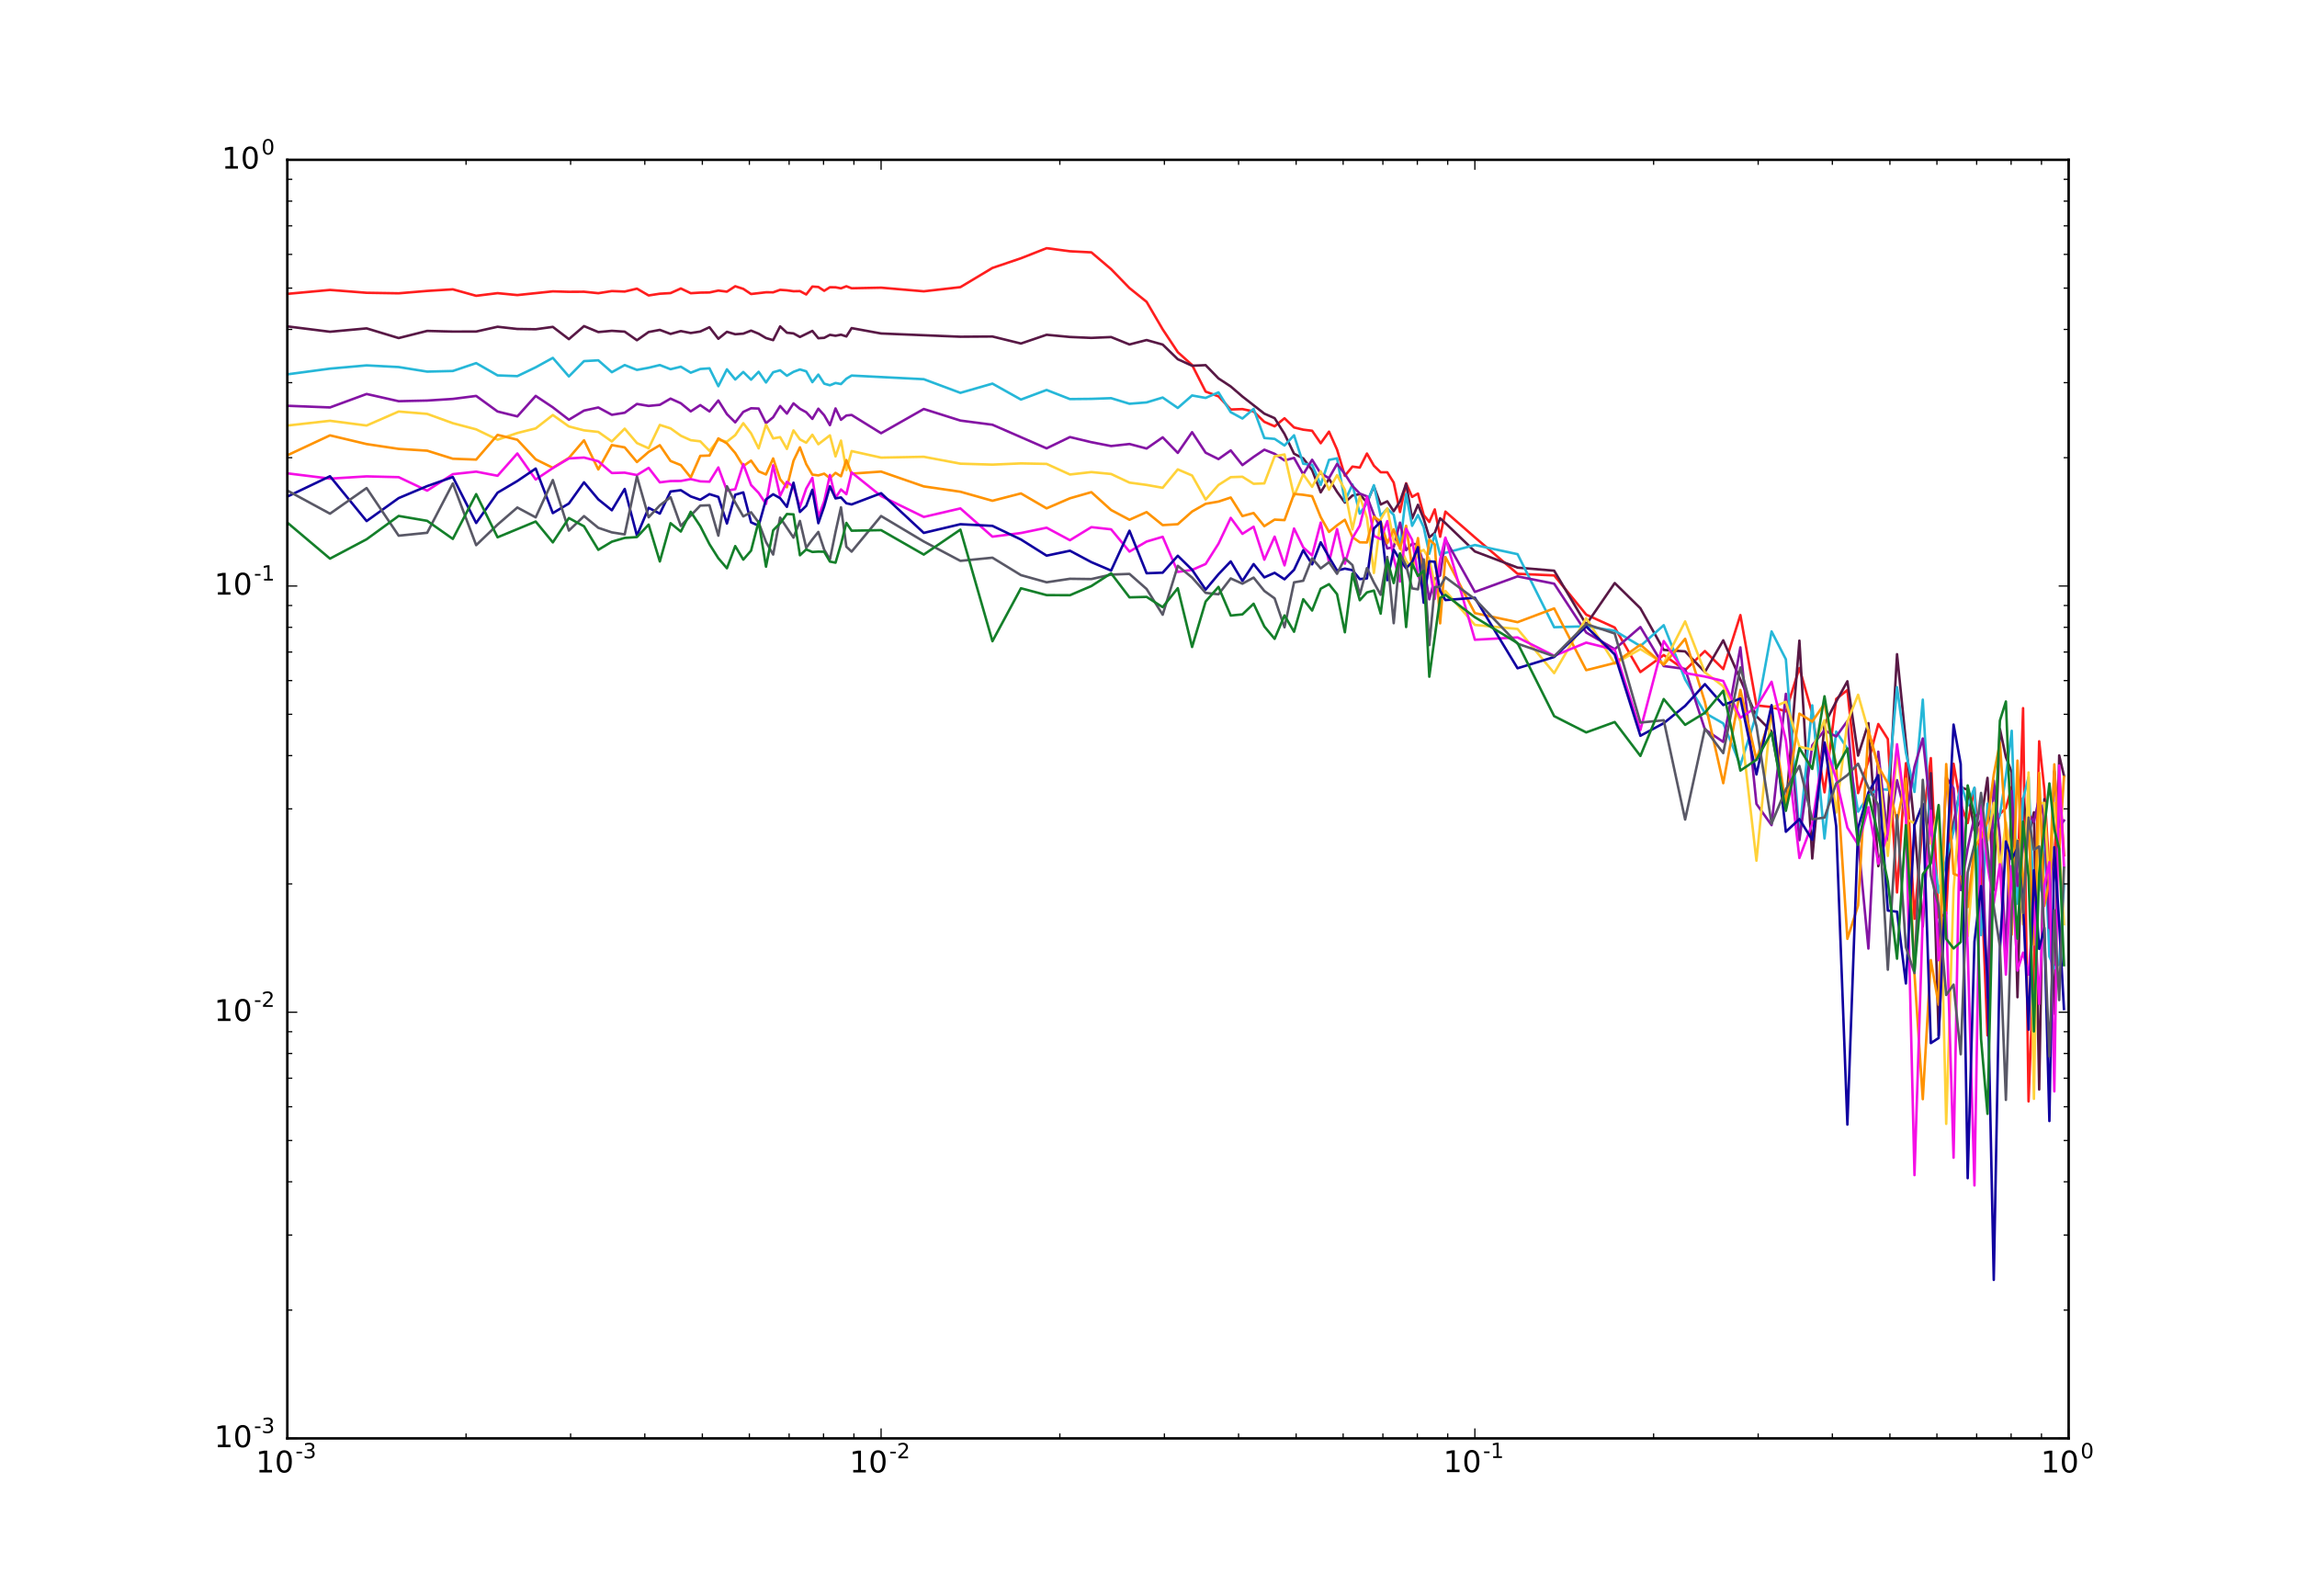 <?xml version="1.0" encoding="utf-8" standalone="no"?>
<!DOCTYPE svg PUBLIC "-//W3C//DTD SVG 1.1//EN"
  "http://www.w3.org/Graphics/SVG/1.1/DTD/svg11.dtd">
<!-- Created with matplotlib (http://matplotlib.org/) -->
<svg height="640pt" version="1.1" viewBox="0 0 921 640" width="921pt" xmlns="http://www.w3.org/2000/svg" xmlns:xlink="http://www.w3.org/1999/xlink">
 <defs>
  <style type="text/css">
*{stroke-linecap:butt;stroke-linejoin:round;stroke-miterlimit:100000;}
  </style>
 </defs>
 <g id="figure_1">
  <g id="patch_1">
   <path d="M 0 640.8 
L 921.6 640.8 
L 921.6 0 
L 0 0 
z
" style="fill:#ffffff;"/>
  </g>
  <g id="axes_1">
   <g id="patch_2">
    <path d="M 115.2 576.72 
L 829.44 576.72 
L 829.44 64.08 
L 115.2 64.08 
z
" style="fill:#ffffff;"/>
   </g>
   <g id="line2d_1">
    <path clip-path="url(#p1cc2c2ccd9)" d="M 115.2 117.825 
L 132.314 116.249 
L 146.993 117.392 
L 159.845 117.598 
L 171.275 116.646 
L 181.566 116.005 
L 190.925 118.599 
L 199.506 117.538 
L 207.43 118.31 
L 221.659 116.818 
L 228.101 117.006 
L 234.166 116.972 
L 239.894 117.555 
L 245.321 116.704 
L 250.477 116.9 
L 255.389 115.731 
L 260.078 118.456 
L 264.563 117.765 
L 268.862 117.515 
L 272.989 115.662 
L 276.958 117.558 
L 280.78 117.327 
L 284.466 117.267 
L 288.025 116.503 
L 291.466 116.941 
L 294.795 114.771 
L 298.021 115.813 
L 301.149 117.885 
L 307.135 117.188 
L 310.003 117.207 
L 312.794 116.21 
L 315.511 116.401 
L 318.158 116.772 
L 320.74 116.72 
L 323.258 118.063 
L 325.717 114.896 
L 328.119 115.057 
L 330.466 116.59 
L 332.761 115.167 
L 335.006 115.195 
L 337.203 115.615 
L 339.355 114.777 
L 341.463 115.581 
L 353.28 115.343 
L 370.394 116.801 
L 385.073 115.126 
L 397.925 107.428 
L 409.355 103.554 
L 419.646 99.508 
L 429.005 100.745 
L 437.586 101.181 
L 445.51 107.916 
L 452.869 115.49 
L 459.739 121.019 
L 466.181 132.039 
L 472.246 141.197 
L 477.974 146.346 
L 483.401 157.006 
L 488.557 158.914 
L 493.469 164.179 
L 498.158 164.023 
L 502.643 164.961 
L 506.942 169.134 
L 511.069 170.927 
L 515.038 167.699 
L 518.86 171.385 
L 522.546 172.276 
L 526.105 172.708 
L 529.546 177.715 
L 532.875 173.071 
L 536.101 180.277 
L 539.229 190.782 
L 542.266 187.08 
L 545.215 187.472 
L 548.083 181.847 
L 550.874 186.734 
L 553.591 189.356 
L 556.238 189.358 
L 558.82 193.497 
L 561.338 205.294 
L 563.797 193.78 
L 566.199 199.234 
L 568.546 197.896 
L 570.841 206.49 
L 573.086 209.28 
L 575.283 204.247 
L 577.435 215.201 
L 579.543 205.126 
L 591.36 215.463 
L 608.474 230.06 
L 623.153 230.712 
L 636.005 246.438 
L 647.435 251.61 
L 657.726 269.457 
L 667.085 262.639 
L 675.666 268.693 
L 683.59 261.034 
L 690.949 268.283 
L 697.819 246.617 
L 704.261 282.823 
L 710.326 283.487 
L 716.054 285.231 
L 721.481 267.847 
L 726.637 286.09 
L 731.549 317.693 
L 736.238 280.233 
L 740.723 276.686 
L 745.022 318 
L 749.149 305.194 
L 753.118 290.302 
L 756.94 296.316 
L 760.626 357.823 
L 764.185 306.022 
L 767.626 368.385 
L 770.955 329.794 
L 774.181 303.966 
L 777.309 367.796 
L 780.346 366.362 
L 783.295 306.228 
L 786.163 322.544 
L 788.954 329.988 
L 791.671 316.06 
L 794.318 351.1 
L 796.9 415.136 
L 799.418 334.783 
L 801.877 326.329 
L 804.279 323.982 
L 806.626 315.502 
L 808.921 354.057 
L 811.166 283.946 
L 813.363 441.595 
L 815.515 386.531 
L 817.623 297.216 
L 819.689 316.43 
L 821.714 350.111 
L 823.7 344.166 
L 825.649 310.633 
L 827.562 342.93 
L 827.562 342.93 
" style="fill:none;stroke:#ff1e1e;stroke-linecap:square;"/>
   </g>
   <g id="line2d_2">
    <path clip-path="url(#p1cc2c2ccd9)" d="M 115.2 130.866 
L 132.314 133.011 
L 146.993 131.662 
L 159.845 135.542 
L 171.275 132.677 
L 181.566 132.947 
L 190.925 132.927 
L 199.506 131.013 
L 207.43 131.899 
L 214.789 132.01 
L 221.659 131.065 
L 228.101 135.979 
L 234.166 130.755 
L 239.894 133.134 
L 245.321 132.642 
L 250.477 132.974 
L 255.389 136.413 
L 260.078 133.116 
L 264.563 132.266 
L 268.862 133.883 
L 272.989 132.744 
L 276.958 133.523 
L 280.78 132.929 
L 284.466 131.196 
L 288.025 135.832 
L 291.466 133.034 
L 294.795 134.012 
L 298.021 133.774 
L 301.149 132.55 
L 304.186 133.797 
L 307.135 135.538 
L 310.003 136.379 
L 312.794 130.868 
L 315.511 133.398 
L 318.158 133.679 
L 320.74 135.115 
L 325.717 132.676 
L 328.119 135.608 
L 330.466 135.455 
L 332.761 134.244 
L 335.006 134.622 
L 337.203 134.193 
L 339.355 134.898 
L 341.463 131.556 
L 353.28 133.708 
L 385.073 135.012 
L 397.925 134.924 
L 409.355 137.731 
L 419.646 134.227 
L 429.005 135.111 
L 437.586 135.478 
L 445.51 135.143 
L 452.869 138.113 
L 459.739 136.34 
L 466.181 138.153 
L 472.246 144.026 
L 477.974 146.641 
L 483.401 146.408 
L 488.557 151.725 
L 493.469 154.952 
L 498.158 158.984 
L 506.942 165.844 
L 511.069 167.665 
L 515.038 174.004 
L 518.86 181.914 
L 522.546 183.805 
L 526.105 188.483 
L 529.546 197.402 
L 532.875 191.956 
L 536.101 197.191 
L 539.229 201.504 
L 542.266 198.664 
L 545.215 198.15 
L 548.083 201.532 
L 550.874 194.968 
L 553.591 202.281 
L 556.238 201.01 
L 558.82 204.984 
L 561.338 201.042 
L 563.797 193.986 
L 566.199 207.901 
L 568.546 202.393 
L 570.841 208.026 
L 573.086 215.425 
L 575.283 213.641 
L 577.435 207.805 
L 579.543 209.737 
L 591.36 221.101 
L 608.474 227.579 
L 623.153 228.818 
L 636.005 250.394 
L 647.435 233.779 
L 657.726 243.894 
L 667.085 260.574 
L 675.666 261.173 
L 683.59 269.448 
L 690.949 256.737 
L 704.261 287.168 
L 710.326 293.302 
L 716.054 324.249 
L 721.481 256.866 
L 726.637 344.208 
L 731.549 290.373 
L 736.238 281.284 
L 740.723 273.159 
L 745.022 302.963 
L 749.149 289.946 
L 753.118 347.283 
L 756.94 328.133 
L 760.626 262.302 
L 767.626 331.578 
L 770.955 371.45 
L 774.181 310.013 
L 777.309 415.152 
L 780.346 351.6 
L 783.295 329.902 
L 786.163 315.654 
L 788.954 316.632 
L 791.671 332.969 
L 794.318 328.947 
L 796.9 311.877 
L 799.418 356.802 
L 801.877 292.275 
L 804.279 303.552 
L 806.626 309.658 
L 808.921 399.834 
L 811.166 319.998 
L 813.363 335.259 
L 815.515 325.694 
L 817.623 436.813 
L 819.689 320.415 
L 821.714 366.026 
L 823.7 406.45 
L 825.649 302.892 
L 827.562 311.028 
L 827.562 311.028 
" style="fill:none;stroke:#581845;stroke-linecap:square;"/>
   </g>
   <g id="line2d_3">
    <path clip-path="url(#p1cc2c2ccd9)" d="M 115.2 150.093 
L 132.314 147.801 
L 146.993 146.5 
L 159.845 147.166 
L 171.275 148.999 
L 181.566 148.747 
L 190.925 145.592 
L 199.506 150.51 
L 207.43 150.809 
L 214.789 147.275 
L 221.659 143.494 
L 228.101 150.932 
L 234.166 144.79 
L 239.894 144.472 
L 245.321 149.234 
L 250.477 146.372 
L 255.389 148.312 
L 260.078 147.45 
L 264.563 146.363 
L 268.862 148.039 
L 272.989 147.029 
L 276.958 149.432 
L 280.78 147.945 
L 284.466 147.679 
L 288.025 154.843 
L 291.466 148.076 
L 294.795 152.16 
L 298.021 149.145 
L 301.149 152.233 
L 304.186 149.067 
L 307.135 153.356 
L 310.003 149.251 
L 312.794 148.465 
L 315.511 150.659 
L 318.158 149.087 
L 320.74 148.127 
L 323.258 148.877 
L 325.717 153.228 
L 328.119 150.192 
L 330.466 153.827 
L 332.761 154.474 
L 335.006 153.559 
L 337.203 153.984 
L 339.355 151.844 
L 341.463 150.581 
L 370.394 152.039 
L 385.073 157.51 
L 397.925 153.811 
L 409.355 160.203 
L 419.646 156.358 
L 429.005 160.011 
L 437.586 159.922 
L 445.51 159.647 
L 452.869 161.883 
L 459.739 161.345 
L 466.181 159.39 
L 472.246 163.565 
L 477.974 158.562 
L 483.401 159.543 
L 488.557 157.319 
L 493.469 165.263 
L 498.158 167.804 
L 502.643 163.938 
L 506.942 175.616 
L 511.069 175.973 
L 515.038 178.617 
L 518.86 174.528 
L 522.546 185.939 
L 526.105 186.345 
L 529.546 194.44 
L 532.875 184.405 
L 536.101 183.768 
L 539.229 200.948 
L 542.266 194.259 
L 545.215 205.95 
L 548.083 201.743 
L 550.874 194.533 
L 553.591 206.878 
L 556.238 203.929 
L 558.82 206.43 
L 561.338 219.106 
L 563.797 198.081 
L 566.199 210.827 
L 568.546 206.496 
L 570.841 211.355 
L 573.086 222.035 
L 575.283 214.243 
L 577.435 222.564 
L 579.543 221.665 
L 591.36 218.52 
L 608.474 222.193 
L 623.153 251.485 
L 636.005 251.106 
L 647.435 252.903 
L 657.726 259.049 
L 667.085 250.673 
L 675.666 272.434 
L 683.59 285.855 
L 690.949 290.044 
L 697.819 306.768 
L 704.261 286.428 
L 710.326 253.173 
L 716.054 264.34 
L 721.481 334.291 
L 726.637 282.801 
L 731.549 336.174 
L 736.238 293.336 
L 740.723 300.177 
L 745.022 325.433 
L 749.149 319.121 
L 753.118 316.279 
L 756.94 316.67 
L 760.626 275.515 
L 764.185 301.697 
L 767.626 317.526 
L 770.955 280.523 
L 774.181 335.623 
L 777.309 357.866 
L 780.346 344.517 
L 783.295 333.245 
L 786.163 313.993 
L 788.954 323.009 
L 791.671 315.803 
L 794.318 374.92 
L 796.9 322.205 
L 799.418 331.885 
L 801.877 326.651 
L 804.279 311.166 
L 806.626 293.012 
L 808.921 362.338 
L 811.166 320.35 
L 813.363 311.591 
L 815.515 364.605 
L 817.623 356.855 
L 819.689 332.788 
L 821.714 383.493 
L 823.7 388.242 
L 825.649 386.517 
L 827.562 354.642 
L 827.562 354.642 
" style="fill:none;stroke:#26b7d8;stroke-linecap:square;"/>
   </g>
   <g id="line2d_4">
    <path clip-path="url(#p1cc2c2ccd9)" d="M 115.2 162.694 
L 132.314 163.36 
L 146.993 157.97 
L 159.845 160.862 
L 171.275 160.601 
L 181.566 159.944 
L 190.925 158.749 
L 199.506 164.985 
L 207.43 166.95 
L 214.789 158.74 
L 221.659 163.319 
L 228.101 168.282 
L 234.166 164.627 
L 239.894 163.379 
L 245.321 166.314 
L 250.477 165.485 
L 255.389 161.964 
L 260.078 162.751 
L 264.563 162.313 
L 268.862 159.823 
L 272.989 161.693 
L 276.958 164.943 
L 280.78 162.428 
L 284.466 164.966 
L 288.025 160.571 
L 291.466 166.049 
L 294.795 169.339 
L 298.021 165.149 
L 301.149 163.691 
L 304.186 163.805 
L 307.135 169.676 
L 310.003 167.305 
L 312.794 162.786 
L 315.511 165.823 
L 318.158 161.729 
L 320.74 163.9 
L 323.258 165.288 
L 325.717 167.958 
L 328.119 163.863 
L 330.466 166.496 
L 332.761 170.466 
L 335.006 163.762 
L 337.203 168.306 
L 339.355 166.6 
L 341.463 166.375 
L 353.28 173.696 
L 370.394 163.986 
L 385.073 168.621 
L 397.925 170.295 
L 419.646 179.766 
L 429.005 175.238 
L 437.586 177.298 
L 445.51 178.841 
L 452.869 178.02 
L 459.739 179.834 
L 466.181 175.351 
L 472.246 181.586 
L 477.974 173.277 
L 483.401 181.502 
L 488.557 184.074 
L 493.469 180.595 
L 498.158 186.472 
L 502.643 183.2 
L 506.942 180.303 
L 511.069 181.959 
L 515.038 184.602 
L 518.86 183.594 
L 522.546 190.189 
L 526.105 184.338 
L 529.546 189.856 
L 532.875 191.708 
L 536.101 186.019 
L 539.229 190.017 
L 542.266 194.827 
L 545.215 197.894 
L 548.083 199.016 
L 550.874 206.393 
L 553.591 212.005 
L 556.238 219.914 
L 558.82 219.332 
L 561.338 209.539 
L 563.797 220.599 
L 566.199 218.016 
L 568.546 218.291 
L 570.841 226.604 
L 573.086 240.302 
L 575.283 231.997 
L 577.435 230.752 
L 579.543 216.224 
L 591.36 237.33 
L 608.474 231.102 
L 623.153 234.027 
L 636.005 253.613 
L 647.435 260.273 
L 657.726 251.412 
L 667.085 267.053 
L 675.666 268.221 
L 683.59 292.458 
L 690.949 297.458 
L 697.819 259.564 
L 704.261 322.333 
L 710.326 330.839 
L 716.054 278.198 
L 721.481 336.863 
L 726.637 298.843 
L 731.549 292.822 
L 736.238 295.288 
L 740.723 289.08 
L 745.022 336.787 
L 749.149 380.32 
L 753.118 301.383 
L 756.94 336.96 
L 760.626 312.801 
L 764.185 327.725 
L 767.626 307.453 
L 770.955 296.086 
L 774.181 325.649 
L 777.309 380.356 
L 780.346 311.604 
L 783.295 316.071 
L 786.163 356.889 
L 788.954 340.155 
L 791.671 327.443 
L 794.318 325.596 
L 796.9 399.971 
L 799.418 312.981 
L 801.877 335.729 
L 804.279 382.177 
L 806.626 317.224 
L 808.921 355.199 
L 811.166 339.033 
L 813.363 326.642 
L 815.515 329.471 
L 817.623 319.87 
L 819.689 327.986 
L 821.714 372.08 
L 823.7 309.288 
L 825.649 331.657 
L 827.562 328.979 
L 827.562 328.979 
" style="fill:none;stroke:#8414a4;stroke-linecap:square;"/>
   </g>
   <g id="line2d_5">
    <path clip-path="url(#p1cc2c2ccd9)" d="M 115.2 170.63 
L 132.314 168.71 
L 146.993 170.615 
L 159.845 164.998 
L 171.275 165.949 
L 181.566 169.675 
L 190.925 172.15 
L 199.506 176.297 
L 207.43 173.618 
L 214.789 171.768 
L 221.659 166.4 
L 228.101 170.978 
L 234.166 172.548 
L 239.894 173.174 
L 245.321 177.012 
L 250.477 171.866 
L 255.389 177.641 
L 260.078 179.749 
L 264.563 170.373 
L 268.862 171.755 
L 272.989 174.701 
L 276.958 176.496 
L 280.78 176.946 
L 284.466 180.773 
L 288.025 176.347 
L 291.466 177.086 
L 294.795 174.483 
L 298.021 169.679 
L 301.149 173.748 
L 304.186 179.778 
L 307.135 170.297 
L 310.003 175.789 
L 312.794 175.273 
L 315.511 180.001 
L 318.158 172.565 
L 320.74 176.176 
L 323.258 177.494 
L 325.717 174.31 
L 328.119 178.121 
L 332.761 174.558 
L 335.006 182.999 
L 337.203 176.652 
L 339.355 188.466 
L 341.463 180.86 
L 353.28 183.482 
L 370.394 183.146 
L 385.073 185.907 
L 397.925 186.289 
L 409.355 185.799 
L 419.646 186.002 
L 429.005 190.251 
L 437.586 189.278 
L 445.51 190.042 
L 452.869 193.501 
L 459.739 194.429 
L 466.181 195.578 
L 472.246 188.203 
L 477.974 190.652 
L 483.401 200.283 
L 488.557 194.448 
L 493.469 191.315 
L 498.158 191.15 
L 502.643 193.975 
L 506.942 193.811 
L 511.069 182.963 
L 515.038 182.216 
L 518.86 198.906 
L 522.546 190.17 
L 526.105 195.215 
L 529.546 188.965 
L 532.875 196.344 
L 536.101 190.498 
L 539.229 196.375 
L 542.266 212.255 
L 545.215 199.04 
L 548.083 207.604 
L 550.874 229.732 
L 553.591 208.154 
L 556.238 203.773 
L 558.82 216.845 
L 561.338 219.123 
L 563.797 224.812 
L 566.199 228.168 
L 568.546 221.67 
L 570.841 220.48 
L 573.086 224.125 
L 575.283 234.666 
L 577.435 240.514 
L 579.543 236.932 
L 591.36 250.561 
L 608.474 252.181 
L 623.153 269.885 
L 636.005 247.828 
L 647.435 266.093 
L 657.726 260.256 
L 667.085 266.005 
L 675.666 249.166 
L 683.59 269.574 
L 690.949 275.182 
L 697.819 289.157 
L 704.261 345.101 
L 710.326 283.733 
L 716.054 281.38 
L 721.481 299.395 
L 726.637 300.532 
L 731.549 288.733 
L 736.238 325.794 
L 740.723 289.325 
L 745.022 278.565 
L 753.118 307.002 
L 756.94 343.158 
L 760.626 301.56 
L 764.185 328.367 
L 767.626 330.086 
L 770.955 322.949 
L 774.181 338.307 
L 777.309 323.161 
L 780.346 450.603 
L 783.295 356.825 
L 786.163 319.347 
L 788.954 375.33 
L 791.671 341.908 
L 794.318 331.371 
L 796.9 337.017 
L 799.418 321.927 
L 801.877 348.284 
L 804.279 329.663 
L 806.626 343.871 
L 808.921 336.708 
L 811.166 370.589 
L 813.363 309.715 
L 815.515 440.566 
L 817.623 322.056 
L 819.689 321.928 
L 821.714 355.879 
L 823.7 321.968 
L 825.649 339.295 
L 827.562 370.568 
L 827.562 370.568 
" style="fill:none;stroke:#ffd23a;stroke-linecap:square;"/>
   </g>
   <g id="line2d_6">
    <path clip-path="url(#p1cc2c2ccd9)" d="M 115.2 182.557 
L 132.314 174.557 
L 146.993 178.048 
L 159.845 179.978 
L 171.275 180.701 
L 181.566 183.924 
L 190.925 184.27 
L 199.506 174.36 
L 207.43 176.309 
L 214.789 184.172 
L 221.659 187.568 
L 228.101 183.605 
L 234.166 176.529 
L 239.894 188.224 
L 245.321 178.45 
L 250.477 179.382 
L 255.389 185.252 
L 260.078 181.188 
L 264.563 178.5 
L 268.862 184.829 
L 272.989 186.483 
L 276.958 191.442 
L 280.78 182.77 
L 284.466 182.648 
L 288.025 175.769 
L 291.466 177.78 
L 294.795 181.637 
L 298.021 186.88 
L 301.149 184.681 
L 304.186 188.993 
L 307.135 190.229 
L 310.003 183.813 
L 312.794 192.166 
L 315.511 195.366 
L 318.158 184.75 
L 320.74 179.359 
L 323.258 186.081 
L 325.717 190.293 
L 328.119 190.609 
L 330.466 189.914 
L 332.761 191.746 
L 335.006 189.595 
L 337.203 190.951 
L 339.355 184.47 
L 341.463 189.911 
L 353.28 189.084 
L 370.394 195.02 
L 385.073 197.156 
L 397.925 200.785 
L 409.355 197.84 
L 419.646 203.822 
L 429.005 199.783 
L 437.586 197.331 
L 445.51 204.492 
L 452.869 208.393 
L 459.739 205.326 
L 466.181 210.541 
L 472.246 210.175 
L 477.974 205.1 
L 483.401 201.999 
L 488.557 201.109 
L 493.469 199.481 
L 498.158 206.92 
L 502.643 205.689 
L 506.942 210.964 
L 511.069 208.335 
L 515.038 208.54 
L 518.86 198.031 
L 522.546 198.389 
L 526.105 198.942 
L 529.546 207.349 
L 532.875 213.273 
L 536.101 210.624 
L 539.229 208.398 
L 542.266 215.346 
L 545.215 217.444 
L 548.083 217.498 
L 550.874 207.17 
L 553.591 209.106 
L 556.238 217.767 
L 558.82 212.243 
L 561.338 220.039 
L 563.797 210.805 
L 566.199 227.47 
L 568.546 215.741 
L 570.841 235.41 
L 573.086 216.363 
L 575.283 218.31 
L 577.435 249.933 
L 579.543 223.343 
L 591.36 245.823 
L 608.474 249.455 
L 623.153 243.946 
L 636.005 268.697 
L 647.435 265.832 
L 657.726 258.501 
L 667.085 266.565 
L 675.666 256.107 
L 683.59 281.477 
L 690.949 314.014 
L 697.819 276.623 
L 704.261 304.517 
L 710.326 286.075 
L 716.054 322.693 
L 721.481 286.125 
L 726.637 289.323 
L 731.549 282.119 
L 736.238 306.951 
L 740.723 376.43 
L 745.022 363.033 
L 749.149 292.756 
L 753.118 307.325 
L 756.94 313.998 
L 760.626 329.214 
L 764.185 312.221 
L 767.626 390.489 
L 770.955 440.707 
L 774.181 384.92 
L 777.309 402.838 
L 780.346 306.367 
L 783.295 350.321 
L 786.163 351.478 
L 788.954 363.744 
L 791.671 339.467 
L 794.318 336.061 
L 796.9 329.359 
L 799.418 310.558 
L 801.877 297.799 
L 804.279 333.144 
L 806.626 374.728 
L 808.921 304.966 
L 811.166 358.741 
L 813.363 330.932 
L 815.515 378.704 
L 817.623 309.912 
L 819.689 363.199 
L 821.714 352.978 
L 823.7 306.473 
L 825.649 341.5 
L 827.562 311.513 
L 827.562 311.513 
" style="fill:none;stroke:#ff9300;stroke-linecap:square;"/>
   </g>
   <g id="line2d_7">
    <path clip-path="url(#p1cc2c2ccd9)" d="M 115.2 189.783 
L 132.314 191.904 
L 146.993 191.001 
L 159.845 191.315 
L 171.275 196.727 
L 181.566 190.118 
L 190.925 189.103 
L 199.506 190.758 
L 207.43 181.824 
L 214.789 192.26 
L 221.659 187.668 
L 228.101 183.812 
L 234.166 183.455 
L 239.894 184.946 
L 245.321 189.656 
L 250.477 189.516 
L 255.389 190.478 
L 260.078 187.589 
L 264.563 193.404 
L 268.862 192.878 
L 272.989 192.841 
L 276.958 192.092 
L 280.78 193.002 
L 284.466 193.143 
L 288.025 187.428 
L 291.466 196.706 
L 294.795 196.148 
L 298.021 186.057 
L 301.149 194.47 
L 304.186 197.638 
L 307.135 202.042 
L 310.003 186.552 
L 312.794 198.808 
L 315.511 193.179 
L 318.158 195.22 
L 320.74 203.195 
L 323.258 195.917 
L 325.717 191.576 
L 328.119 207.252 
L 330.466 200.981 
L 332.761 190.448 
L 335.006 199.611 
L 337.203 196.24 
L 339.355 198.146 
L 341.463 189.424 
L 353.28 198.907 
L 370.394 207.261 
L 385.073 203.849 
L 397.925 215.175 
L 409.355 213.715 
L 419.646 211.581 
L 429.005 216.602 
L 437.586 211.357 
L 445.51 212.233 
L 452.869 221.155 
L 459.739 217.135 
L 466.181 215.227 
L 472.246 229.313 
L 477.974 228.497 
L 483.401 226.137 
L 488.557 218.016 
L 493.469 207.641 
L 498.158 214.044 
L 502.643 211.177 
L 506.942 224.403 
L 511.069 215.17 
L 515.038 226.682 
L 518.86 211.899 
L 522.546 219.47 
L 526.105 222.719 
L 529.546 209.52 
L 532.875 225.384 
L 536.101 212.126 
L 539.229 226.028 
L 542.266 215.719 
L 545.215 210.788 
L 548.083 199.255 
L 550.874 214.825 
L 553.591 216.177 
L 556.238 208.935 
L 558.82 223.755 
L 561.338 233.169 
L 563.797 211.996 
L 566.199 216.447 
L 568.546 230.264 
L 570.841 237.798 
L 573.086 227.293 
L 575.283 240.151 
L 577.435 224.376 
L 579.543 215.543 
L 591.36 256.5 
L 608.474 255.566 
L 623.153 262.943 
L 636.005 257.658 
L 647.435 260.531 
L 657.726 292.702 
L 667.085 257.017 
L 675.666 269.848 
L 683.59 271.264 
L 690.949 273.051 
L 697.819 287.794 
L 704.261 283.496 
L 710.326 273.35 
L 716.054 296.734 
L 721.481 344 
L 726.637 330.303 
L 731.549 297.778 
L 736.238 312.25 
L 740.723 331.818 
L 745.022 338.659 
L 749.149 323.651 
L 753.118 346.336 
L 756.94 334.033 
L 760.626 298.402 
L 764.185 326.644 
L 767.626 471.158 
L 770.955 367.884 
L 774.181 325.076 
L 777.309 384.999 
L 780.346 365.835 
L 783.295 464.165 
L 786.163 312.492 
L 788.954 379.999 
L 791.671 475.297 
L 794.318 322.898 
L 796.9 346.811 
L 799.418 362.195 
L 801.877 346.523 
L 804.279 390.76 
L 806.626 347.15 
L 808.921 389.131 
L 811.166 381.958 
L 813.363 390.786 
L 815.515 361.686 
L 817.623 402.514 
L 819.689 354.959 
L 821.714 345.668 
L 823.7 437.574 
L 825.649 306.928 
L 827.562 347.53 
L 827.562 347.53 
" style="fill:none;stroke:#f50fe6;stroke-linecap:square;"/>
   </g>
   <g id="line2d_8">
    <path clip-path="url(#p1cc2c2ccd9)" d="M 115.2 199.113 
L 132.314 190.949 
L 146.993 208.918 
L 159.845 199.711 
L 171.275 194.903 
L 181.566 191.256 
L 190.925 209.69 
L 199.506 197.539 
L 207.43 192.862 
L 214.789 187.869 
L 221.659 205.725 
L 228.101 201.877 
L 234.166 193.385 
L 239.894 200.22 
L 245.321 204.593 
L 250.477 196.045 
L 255.389 214.754 
L 260.078 203.61 
L 264.563 205.93 
L 268.862 197.068 
L 272.989 196.543 
L 276.958 199.044 
L 280.78 200.371 
L 284.466 198.123 
L 288.025 199.239 
L 291.466 209.894 
L 294.795 198.371 
L 298.021 197.424 
L 301.149 209.424 
L 304.186 210.785 
L 307.135 200.239 
L 310.003 198.175 
L 312.794 199.754 
L 315.511 203.226 
L 318.158 193.539 
L 320.74 205.271 
L 323.258 202.82 
L 325.717 196.368 
L 328.119 209.779 
L 330.466 203.042 
L 332.761 194.978 
L 335.006 199.831 
L 337.203 199.441 
L 339.355 201.784 
L 341.463 202.253 
L 353.28 197.757 
L 370.394 213.663 
L 385.073 210.182 
L 397.925 210.844 
L 409.355 216.311 
L 419.646 222.783 
L 429.005 220.814 
L 437.586 225.386 
L 445.51 228.76 
L 452.869 212.793 
L 459.739 229.838 
L 466.181 229.617 
L 472.246 222.836 
L 477.974 228.444 
L 483.401 236.408 
L 488.557 230.236 
L 493.469 225.101 
L 498.158 232.936 
L 502.643 226.163 
L 506.942 231.497 
L 511.069 229.671 
L 515.038 232.267 
L 518.86 228.468 
L 522.546 220.606 
L 526.105 226.271 
L 529.546 217.439 
L 532.875 223.357 
L 536.101 228.788 
L 539.229 227.988 
L 542.266 228.594 
L 545.215 232.184 
L 548.083 231.913 
L 550.874 211.92 
L 553.591 209.183 
L 556.238 232.627 
L 558.82 220.38 
L 561.338 224.486 
L 563.797 227.847 
L 566.199 225.362 
L 568.546 219.395 
L 570.841 241.665 
L 573.086 225.061 
L 575.283 225.231 
L 577.435 236.913 
L 579.543 240.595 
L 591.36 239.684 
L 608.474 267.934 
L 623.153 263.426 
L 636.005 251.175 
L 647.435 262.424 
L 657.726 295.004 
L 667.085 289.956 
L 675.666 283.015 
L 683.59 274.31 
L 690.949 282.684 
L 697.819 280.076 
L 704.261 310.503 
L 710.326 282.735 
L 716.054 333.485 
L 721.481 328.425 
L 726.637 336.758 
L 731.549 297.689 
L 736.238 331.309 
L 740.723 450.888 
L 745.022 332.005 
L 749.149 317.788 
L 753.118 310.799 
L 756.94 365.085 
L 760.626 365.541 
L 764.185 394.319 
L 767.626 330.818 
L 770.955 322.285 
L 774.181 418.224 
L 777.309 416.199 
L 780.346 349.277 
L 783.295 290.524 
L 786.163 306.367 
L 788.954 472.391 
L 791.671 377.555 
L 794.318 355.282 
L 796.9 391.824 
L 799.418 513.162 
L 801.877 381.072 
L 804.279 337.375 
L 806.626 344.486 
L 808.921 340.076 
L 811.166 362.136 
L 813.363 412.819 
L 815.515 348.925 
L 817.623 380.454 
L 819.689 372.044 
L 821.714 449.468 
L 823.7 339.706 
L 825.649 370.134 
L 827.562 404.554 
L 827.562 404.554 
" style="fill:none;stroke:#1000a0;stroke-linecap:square;"/>
   </g>
   <g id="line2d_9">
    <path clip-path="url(#p1cc2c2ccd9)" d="M 115.2 196.672 
L 132.314 205.954 
L 146.993 195.684 
L 159.845 214.782 
L 171.275 213.619 
L 181.566 193.844 
L 190.925 218.583 
L 199.506 210.343 
L 207.43 203.488 
L 214.789 207.43 
L 221.659 192.474 
L 228.101 212.729 
L 234.166 206.931 
L 239.894 211.621 
L 245.321 213.455 
L 250.477 214.267 
L 255.389 191.068 
L 260.078 207.401 
L 264.563 202.627 
L 268.862 199.336 
L 272.989 210.86 
L 280.78 202.711 
L 284.466 202.572 
L 288.025 214.776 
L 291.466 194.951 
L 294.795 201.49 
L 298.021 207.045 
L 301.149 205.398 
L 304.186 209.509 
L 307.135 217.294 
L 310.003 222.349 
L 312.794 207.543 
L 318.158 215.559 
L 320.74 208.869 
L 323.258 219.628 
L 325.717 216.28 
L 328.119 213.273 
L 330.466 220.398 
L 332.761 224.264 
L 335.006 213.287 
L 337.203 203.407 
L 339.355 219.203 
L 341.463 221.176 
L 353.28 206.902 
L 370.394 217.109 
L 385.073 224.875 
L 397.925 223.606 
L 409.355 230.592 
L 419.646 233.465 
L 429.005 232.059 
L 437.586 232.17 
L 445.51 230.384 
L 452.869 230.103 
L 459.739 236.149 
L 466.181 246.468 
L 472.246 226.87 
L 477.974 231.562 
L 483.401 237.705 
L 488.557 238.287 
L 493.469 231.924 
L 498.158 234.023 
L 502.643 231.59 
L 506.942 236.931 
L 511.069 239.919 
L 515.038 251.504 
L 518.86 233.491 
L 522.546 232.85 
L 526.105 223.867 
L 529.546 227.886 
L 532.875 225.395 
L 536.101 230.064 
L 539.229 223.855 
L 542.266 226.561 
L 545.215 238.441 
L 548.083 227.779 
L 550.874 233.575 
L 553.591 238.477 
L 556.238 223.309 
L 558.82 249.863 
L 561.338 221.9 
L 563.797 226.81 
L 566.199 235.911 
L 568.546 236.297 
L 570.841 224.286 
L 573.086 258.651 
L 575.283 235.446 
L 577.435 235.199 
L 579.543 231.46 
L 591.36 240.2 
L 608.474 258.087 
L 623.153 263.129 
L 636.005 250.229 
L 647.435 253.999 
L 657.726 289.715 
L 667.085 288.782 
L 675.666 328.593 
L 683.59 292.162 
L 690.949 301.955 
L 697.819 267.608 
L 704.261 291.122 
L 710.326 330.223 
L 716.054 316.435 
L 721.481 307.093 
L 726.637 328.505 
L 731.549 327.795 
L 736.238 314.089 
L 740.723 310.78 
L 745.022 306.226 
L 749.149 315.813 
L 753.118 322.818 
L 756.94 388.804 
L 760.626 326.824 
L 764.185 379.77 
L 767.626 390.154 
L 770.955 312.678 
L 774.181 351.062 
L 777.309 363.365 
L 780.346 398.929 
L 783.295 394.786 
L 786.163 422.698 
L 788.954 349.785 
L 791.671 338.721 
L 794.318 317.912 
L 796.9 339.955 
L 799.418 363.564 
L 801.877 379.474 
L 804.279 440.991 
L 806.626 365.156 
L 808.921 337.138 
L 811.166 366.063 
L 813.363 327.814 
L 815.515 340.733 
L 817.623 339.374 
L 819.689 373.153 
L 821.714 423.591 
L 823.7 364.972 
L 825.649 400.992 
L 827.562 347.942 
L 827.562 347.942 
" style="fill:none;stroke:#595866;stroke-linecap:square;"/>
   </g>
   <g id="line2d_10">
    <path clip-path="url(#p1cc2c2ccd9)" d="M 115.2 209.529 
L 132.314 223.983 
L 146.993 216.22 
L 159.845 206.865 
L 171.275 208.825 
L 181.566 216.08 
L 190.925 198.124 
L 199.506 215.427 
L 214.789 209.105 
L 221.659 217.467 
L 228.101 207.709 
L 234.166 211.019 
L 239.894 220.449 
L 245.321 217.186 
L 250.477 215.669 
L 255.389 215.331 
L 260.078 210.331 
L 264.563 225.119 
L 268.862 209.763 
L 272.989 213.121 
L 276.958 205.205 
L 280.78 210.965 
L 284.466 218.194 
L 288.025 223.821 
L 291.466 227.847 
L 294.795 218.951 
L 298.021 224.387 
L 301.149 220.783 
L 304.186 209.059 
L 307.135 227.209 
L 310.003 212.621 
L 312.794 209.825 
L 315.511 206.089 
L 318.158 206.235 
L 320.74 222.634 
L 323.258 220.305 
L 325.717 221.301 
L 328.119 221.17 
L 330.466 221.227 
L 332.761 225.165 
L 335.006 225.601 
L 337.203 218.175 
L 339.355 209.651 
L 341.463 212.783 
L 353.28 212.56 
L 370.394 222.354 
L 385.073 212.349 
L 397.925 257.087 
L 409.355 235.864 
L 419.646 238.605 
L 429.005 238.649 
L 437.586 234.983 
L 445.51 229.86 
L 452.869 239.506 
L 459.739 239.322 
L 466.181 243.437 
L 472.246 235.827 
L 477.974 259.406 
L 483.401 241.201 
L 488.557 235.312 
L 493.469 246.796 
L 498.158 246.332 
L 502.643 242.065 
L 506.942 251.177 
L 511.069 256.146 
L 515.038 246.76 
L 518.86 253.3 
L 522.546 240.26 
L 526.105 244.796 
L 529.546 236.036 
L 532.875 234.225 
L 536.101 238.223 
L 539.229 253.512 
L 542.266 229.987 
L 545.215 240.671 
L 548.083 237.527 
L 550.874 236.783 
L 553.591 246.046 
L 556.238 224.507 
L 558.82 233.783 
L 561.338 221.927 
L 563.797 251.404 
L 566.199 225.906 
L 568.546 230.958 
L 570.841 228.837 
L 573.086 271.325 
L 577.435 239.748 
L 579.543 238.491 
L 591.36 247.476 
L 608.474 257.847 
L 623.153 287.139 
L 636.005 293.655 
L 647.435 289.5 
L 657.726 303.091 
L 667.085 280.288 
L 675.666 290.627 
L 683.59 285.784 
L 690.949 276.955 
L 697.819 308.962 
L 704.261 304.612 
L 710.326 293.631 
L 716.054 325.105 
L 721.481 299.978 
L 726.637 308.295 
L 731.549 279.176 
L 736.238 308.14 
L 740.723 300.091 
L 745.022 338.743 
L 749.149 318.828 
L 753.118 334.924 
L 756.94 353.448 
L 760.626 384.381 
L 764.185 330.836 
L 767.626 389.205 
L 770.955 350.58 
L 774.181 346.134 
L 777.309 322.774 
L 780.346 376.448 
L 783.295 380.272 
L 786.163 377.71 
L 788.954 314.92 
L 791.671 326.902 
L 794.318 416.565 
L 796.9 446.583 
L 799.418 344.452 
L 801.877 288.918 
L 804.279 281.265 
L 806.626 341.43 
L 808.921 376.354 
L 811.166 329.48 
L 813.363 351.706 
L 815.515 413.536 
L 817.623 350.118 
L 821.714 314.112 
L 823.7 332.51 
L 825.649 340.375 
L 827.562 386.973 
L 827.562 386.973 
" style="fill:none;stroke:#147f2a;stroke-linecap:square;"/>
   </g>
   <g id="patch_3">
    <path d="M 115.2 576.72 
L 829.44 576.72 
" style="fill:none;stroke:#000000;stroke-linecap:square;stroke-linejoin:miter;"/>
   </g>
   <g id="patch_4">
    <path d="M 115.2 576.72 
L 115.2 64.08 
" style="fill:none;stroke:#000000;stroke-linecap:square;stroke-linejoin:miter;"/>
   </g>
   <g id="patch_5">
    <path d="M 829.44 576.72 
L 829.44 64.08 
" style="fill:none;stroke:#000000;stroke-linecap:square;stroke-linejoin:miter;"/>
   </g>
   <g id="patch_6">
    <path d="M 115.2 64.08 
L 829.44 64.08 
" style="fill:none;stroke:#000000;stroke-linecap:square;stroke-linejoin:miter;"/>
   </g>
   <g id="matplotlib.axis_1">
    <g id="xtick_1">
     <g id="line2d_11">
      <defs>
       <path d="M 0 0 
L 0 -4 
" id="me6b715bf0b" style="stroke:#000000;stroke-width:0.5;"/>
      </defs>
      <g>
       <use style="stroke:#000000;stroke-width:0.5;" x="115.2" xlink:href="#me6b715bf0b" y="576.72"/>
      </g>
     </g>
     <g id="line2d_12">
      <defs>
       <path d="M 0 0 
L 0 4 
" id="mec7de60c20" style="stroke:#000000;stroke-width:0.5;"/>
      </defs>
      <g>
       <use style="stroke:#000000;stroke-width:0.5;" x="115.2" xlink:href="#mec7de60c20" y="64.08"/>
      </g>
     </g>
     <g id="text_1">
      <!-- $\mathdefault{10^{-3}}$ -->
      <defs>
       <path d="M 12.406 8.297 
L 28.516 8.297 
L 28.516 63.922 
L 10.984 60.406 
L 10.984 69.391 
L 28.422 72.906 
L 38.281 72.906 
L 38.281 8.297 
L 54.391 8.297 
L 54.391 0 
L 12.406 0 
z
" id="BitstreamVeraSans-Roman-31"/>
       <path d="M 4.891 31.391 
L 31.203 31.391 
L 31.203 23.391 
L 4.891 23.391 
z
" id="BitstreamVeraSans-Roman-2d"/>
       <path d="M 40.578 39.312 
Q 47.656 37.797 51.625 33 
Q 55.609 28.219 55.609 21.188 
Q 55.609 10.406 48.188 4.484 
Q 40.766 -1.422 27.094 -1.422 
Q 22.516 -1.422 17.656 -0.516 
Q 12.797 0.391 7.625 2.203 
L 7.625 11.719 
Q 11.719 9.328 16.594 8.109 
Q 21.484 6.891 26.812 6.891 
Q 36.078 6.891 40.938 10.547 
Q 45.797 14.203 45.797 21.188 
Q 45.797 27.641 41.281 31.266 
Q 36.766 34.906 28.719 34.906 
L 20.219 34.906 
L 20.219 43.016 
L 29.109 43.016 
Q 36.375 43.016 40.234 45.922 
Q 44.094 48.828 44.094 54.297 
Q 44.094 59.906 40.109 62.906 
Q 36.141 65.922 28.719 65.922 
Q 24.656 65.922 20.016 65.031 
Q 15.375 64.156 9.812 62.312 
L 9.812 71.094 
Q 15.438 72.656 20.344 73.438 
Q 25.25 74.219 29.594 74.219 
Q 40.828 74.219 47.359 69.109 
Q 53.906 64.016 53.906 55.328 
Q 53.906 49.266 50.438 45.094 
Q 46.969 40.922 40.578 39.312 
" id="BitstreamVeraSans-Roman-33"/>
       <path d="M 31.781 66.406 
Q 24.172 66.406 20.328 58.906 
Q 16.5 51.422 16.5 36.375 
Q 16.5 21.391 20.328 13.891 
Q 24.172 6.391 31.781 6.391 
Q 39.453 6.391 43.281 13.891 
Q 47.125 21.391 47.125 36.375 
Q 47.125 51.422 43.281 58.906 
Q 39.453 66.406 31.781 66.406 
M 31.781 74.219 
Q 44.047 74.219 50.516 64.516 
Q 56.984 54.828 56.984 36.375 
Q 56.984 17.969 50.516 8.266 
Q 44.047 -1.422 31.781 -1.422 
Q 19.531 -1.422 13.062 8.266 
Q 6.594 17.969 6.594 36.375 
Q 6.594 54.828 13.062 64.516 
Q 19.531 74.219 31.781 74.219 
" id="BitstreamVeraSans-Roman-30"/>
      </defs>
      <g transform="translate(102.54 590.464)scale(0.12 -0.12)">
       <use transform="translate(0.0 0.797)" xlink:href="#BitstreamVeraSans-Roman-31"/>
       <use transform="translate(63.623 0.797)" xlink:href="#BitstreamVeraSans-Roman-30"/>
       <use transform="translate(132.759 48.047)scale(0.7)" xlink:href="#BitstreamVeraSans-Roman-2d"/>
       <use transform="translate(158.017 48.047)scale(0.7)" xlink:href="#BitstreamVeraSans-Roman-33"/>
      </g>
     </g>
    </g>
    <g id="xtick_2">
     <g id="line2d_13">
      <g>
       <use style="stroke:#000000;stroke-width:0.5;" x="353.28" xlink:href="#me6b715bf0b" y="576.72"/>
      </g>
     </g>
     <g id="line2d_14">
      <g>
       <use style="stroke:#000000;stroke-width:0.5;" x="353.28" xlink:href="#mec7de60c20" y="64.08"/>
      </g>
     </g>
     <g id="text_2">
      <!-- $\mathdefault{10^{-2}}$ -->
      <defs>
       <path d="M 19.188 8.297 
L 53.609 8.297 
L 53.609 0 
L 7.328 0 
L 7.328 8.297 
Q 12.938 14.109 22.625 23.891 
Q 32.328 33.688 34.812 36.531 
Q 39.547 41.844 41.422 45.531 
Q 43.312 49.219 43.312 52.781 
Q 43.312 58.594 39.234 62.25 
Q 35.156 65.922 28.609 65.922 
Q 23.969 65.922 18.812 64.312 
Q 13.672 62.703 7.812 59.422 
L 7.812 69.391 
Q 13.766 71.781 18.938 73 
Q 24.125 74.219 28.422 74.219 
Q 39.75 74.219 46.484 68.547 
Q 53.219 62.891 53.219 53.422 
Q 53.219 48.922 51.531 44.891 
Q 49.859 40.875 45.406 35.406 
Q 44.188 33.984 37.641 27.219 
Q 31.109 20.453 19.188 8.297 
" id="BitstreamVeraSans-Roman-32"/>
      </defs>
      <g transform="translate(340.62 590.464)scale(0.12 -0.12)">
       <use transform="translate(0.0 0.797)" xlink:href="#BitstreamVeraSans-Roman-31"/>
       <use transform="translate(63.623 0.797)" xlink:href="#BitstreamVeraSans-Roman-30"/>
       <use transform="translate(132.759 48.047)scale(0.7)" xlink:href="#BitstreamVeraSans-Roman-2d"/>
       <use transform="translate(158.017 48.047)scale(0.7)" xlink:href="#BitstreamVeraSans-Roman-32"/>
      </g>
     </g>
    </g>
    <g id="xtick_3">
     <g id="line2d_15">
      <g>
       <use style="stroke:#000000;stroke-width:0.5;" x="591.36" xlink:href="#me6b715bf0b" y="576.72"/>
      </g>
     </g>
     <g id="line2d_16">
      <g>
       <use style="stroke:#000000;stroke-width:0.5;" x="591.36" xlink:href="#mec7de60c20" y="64.08"/>
      </g>
     </g>
     <g id="text_3">
      <!-- $\mathdefault{10^{-1}}$ -->
      <g transform="translate(578.7 590.344)scale(0.12 -0.12)">
       <use transform="translate(0.0 0.716)" xlink:href="#BitstreamVeraSans-Roman-31"/>
       <use transform="translate(63.623 0.716)" xlink:href="#BitstreamVeraSans-Roman-30"/>
       <use transform="translate(132.759 47.966)scale(0.7)" xlink:href="#BitstreamVeraSans-Roman-2d"/>
       <use transform="translate(158.017 47.966)scale(0.7)" xlink:href="#BitstreamVeraSans-Roman-31"/>
      </g>
     </g>
    </g>
    <g id="xtick_4">
     <g id="line2d_17">
      <g>
       <use style="stroke:#000000;stroke-width:0.5;" x="829.44" xlink:href="#me6b715bf0b" y="576.72"/>
      </g>
     </g>
     <g id="line2d_18">
      <g>
       <use style="stroke:#000000;stroke-width:0.5;" x="829.44" xlink:href="#mec7de60c20" y="64.08"/>
      </g>
     </g>
     <g id="text_4">
      <!-- $\mathdefault{10^{0}}$ -->
      <g transform="translate(818.28 590.464)scale(0.12 -0.12)">
       <use transform="translate(0.0 0.797)" xlink:href="#BitstreamVeraSans-Roman-31"/>
       <use transform="translate(63.623 0.797)" xlink:href="#BitstreamVeraSans-Roman-30"/>
       <use transform="translate(132.759 48.047)scale(0.7)" xlink:href="#BitstreamVeraSans-Roman-30"/>
      </g>
     </g>
    </g>
    <g id="xtick_5">
     <g id="line2d_19">
      <defs>
       <path d="M 0 0 
L 0 -2 
" id="m2c93a05254" style="stroke:#000000;stroke-width:0.5;"/>
      </defs>
      <g>
       <use style="stroke:#000000;stroke-width:0.5;" x="186.869" xlink:href="#m2c93a05254" y="576.72"/>
      </g>
     </g>
     <g id="line2d_20">
      <defs>
       <path d="M 0 0 
L 0 2 
" id="maea6113c70" style="stroke:#000000;stroke-width:0.5;"/>
      </defs>
      <g>
       <use style="stroke:#000000;stroke-width:0.5;" x="186.869" xlink:href="#maea6113c70" y="64.08"/>
      </g>
     </g>
    </g>
    <g id="xtick_6">
     <g id="line2d_21">
      <g>
       <use style="stroke:#000000;stroke-width:0.5;" x="228.793" xlink:href="#m2c93a05254" y="576.72"/>
      </g>
     </g>
     <g id="line2d_22">
      <g>
       <use style="stroke:#000000;stroke-width:0.5;" x="228.793" xlink:href="#maea6113c70" y="64.08"/>
      </g>
     </g>
    </g>
    <g id="xtick_7">
     <g id="line2d_23">
      <g>
       <use style="stroke:#000000;stroke-width:0.5;" x="258.538" xlink:href="#m2c93a05254" y="576.72"/>
      </g>
     </g>
     <g id="line2d_24">
      <g>
       <use style="stroke:#000000;stroke-width:0.5;" x="258.538" xlink:href="#maea6113c70" y="64.08"/>
      </g>
     </g>
    </g>
    <g id="xtick_8">
     <g id="line2d_25">
      <g>
       <use style="stroke:#000000;stroke-width:0.5;" x="281.611" xlink:href="#m2c93a05254" y="576.72"/>
      </g>
     </g>
     <g id="line2d_26">
      <g>
       <use style="stroke:#000000;stroke-width:0.5;" x="281.611" xlink:href="#maea6113c70" y="64.08"/>
      </g>
     </g>
    </g>
    <g id="xtick_9">
     <g id="line2d_27">
      <g>
       <use style="stroke:#000000;stroke-width:0.5;" x="300.462" xlink:href="#m2c93a05254" y="576.72"/>
      </g>
     </g>
     <g id="line2d_28">
      <g>
       <use style="stroke:#000000;stroke-width:0.5;" x="300.462" xlink:href="#maea6113c70" y="64.08"/>
      </g>
     </g>
    </g>
    <g id="xtick_10">
     <g id="line2d_29">
      <g>
       <use style="stroke:#000000;stroke-width:0.5;" x="316.401" xlink:href="#m2c93a05254" y="576.72"/>
      </g>
     </g>
     <g id="line2d_30">
      <g>
       <use style="stroke:#000000;stroke-width:0.5;" x="316.401" xlink:href="#maea6113c70" y="64.08"/>
      </g>
     </g>
    </g>
    <g id="xtick_11">
     <g id="line2d_31">
      <g>
       <use style="stroke:#000000;stroke-width:0.5;" x="330.208" xlink:href="#m2c93a05254" y="576.72"/>
      </g>
     </g>
     <g id="line2d_32">
      <g>
       <use style="stroke:#000000;stroke-width:0.5;" x="330.208" xlink:href="#maea6113c70" y="64.08"/>
      </g>
     </g>
    </g>
    <g id="xtick_12">
     <g id="line2d_33">
      <g>
       <use style="stroke:#000000;stroke-width:0.5;" x="342.386" xlink:href="#m2c93a05254" y="576.72"/>
      </g>
     </g>
     <g id="line2d_34">
      <g>
       <use style="stroke:#000000;stroke-width:0.5;" x="342.386" xlink:href="#maea6113c70" y="64.08"/>
      </g>
     </g>
    </g>
    <g id="xtick_13">
     <g id="line2d_35">
      <g>
       <use style="stroke:#000000;stroke-width:0.5;" x="424.949" xlink:href="#m2c93a05254" y="576.72"/>
      </g>
     </g>
     <g id="line2d_36">
      <g>
       <use style="stroke:#000000;stroke-width:0.5;" x="424.949" xlink:href="#maea6113c70" y="64.08"/>
      </g>
     </g>
    </g>
    <g id="xtick_14">
     <g id="line2d_37">
      <g>
       <use style="stroke:#000000;stroke-width:0.5;" x="466.873" xlink:href="#m2c93a05254" y="576.72"/>
      </g>
     </g>
     <g id="line2d_38">
      <g>
       <use style="stroke:#000000;stroke-width:0.5;" x="466.873" xlink:href="#maea6113c70" y="64.08"/>
      </g>
     </g>
    </g>
    <g id="xtick_15">
     <g id="line2d_39">
      <g>
       <use style="stroke:#000000;stroke-width:0.5;" x="496.618" xlink:href="#m2c93a05254" y="576.72"/>
      </g>
     </g>
     <g id="line2d_40">
      <g>
       <use style="stroke:#000000;stroke-width:0.5;" x="496.618" xlink:href="#maea6113c70" y="64.08"/>
      </g>
     </g>
    </g>
    <g id="xtick_16">
     <g id="line2d_41">
      <g>
       <use style="stroke:#000000;stroke-width:0.5;" x="519.691" xlink:href="#m2c93a05254" y="576.72"/>
      </g>
     </g>
     <g id="line2d_42">
      <g>
       <use style="stroke:#000000;stroke-width:0.5;" x="519.691" xlink:href="#maea6113c70" y="64.08"/>
      </g>
     </g>
    </g>
    <g id="xtick_17">
     <g id="line2d_43">
      <g>
       <use style="stroke:#000000;stroke-width:0.5;" x="538.542" xlink:href="#m2c93a05254" y="576.72"/>
      </g>
     </g>
     <g id="line2d_44">
      <g>
       <use style="stroke:#000000;stroke-width:0.5;" x="538.542" xlink:href="#maea6113c70" y="64.08"/>
      </g>
     </g>
    </g>
    <g id="xtick_18">
     <g id="line2d_45">
      <g>
       <use style="stroke:#000000;stroke-width:0.5;" x="554.481" xlink:href="#m2c93a05254" y="576.72"/>
      </g>
     </g>
     <g id="line2d_46">
      <g>
       <use style="stroke:#000000;stroke-width:0.5;" x="554.481" xlink:href="#maea6113c70" y="64.08"/>
      </g>
     </g>
    </g>
    <g id="xtick_19">
     <g id="line2d_47">
      <g>
       <use style="stroke:#000000;stroke-width:0.5;" x="568.288" xlink:href="#m2c93a05254" y="576.72"/>
      </g>
     </g>
     <g id="line2d_48">
      <g>
       <use style="stroke:#000000;stroke-width:0.5;" x="568.288" xlink:href="#maea6113c70" y="64.08"/>
      </g>
     </g>
    </g>
    <g id="xtick_20">
     <g id="line2d_49">
      <g>
       <use style="stroke:#000000;stroke-width:0.5;" x="580.466" xlink:href="#m2c93a05254" y="576.72"/>
      </g>
     </g>
     <g id="line2d_50">
      <g>
       <use style="stroke:#000000;stroke-width:0.5;" x="580.466" xlink:href="#maea6113c70" y="64.08"/>
      </g>
     </g>
    </g>
    <g id="xtick_21">
     <g id="line2d_51">
      <g>
       <use style="stroke:#000000;stroke-width:0.5;" x="663.029" xlink:href="#m2c93a05254" y="576.72"/>
      </g>
     </g>
     <g id="line2d_52">
      <g>
       <use style="stroke:#000000;stroke-width:0.5;" x="663.029" xlink:href="#maea6113c70" y="64.08"/>
      </g>
     </g>
    </g>
    <g id="xtick_22">
     <g id="line2d_53">
      <g>
       <use style="stroke:#000000;stroke-width:0.5;" x="704.953" xlink:href="#m2c93a05254" y="576.72"/>
      </g>
     </g>
     <g id="line2d_54">
      <g>
       <use style="stroke:#000000;stroke-width:0.5;" x="704.953" xlink:href="#maea6113c70" y="64.08"/>
      </g>
     </g>
    </g>
    <g id="xtick_23">
     <g id="line2d_55">
      <g>
       <use style="stroke:#000000;stroke-width:0.5;" x="734.698" xlink:href="#m2c93a05254" y="576.72"/>
      </g>
     </g>
     <g id="line2d_56">
      <g>
       <use style="stroke:#000000;stroke-width:0.5;" x="734.698" xlink:href="#maea6113c70" y="64.08"/>
      </g>
     </g>
    </g>
    <g id="xtick_24">
     <g id="line2d_57">
      <g>
       <use style="stroke:#000000;stroke-width:0.5;" x="757.771" xlink:href="#m2c93a05254" y="576.72"/>
      </g>
     </g>
     <g id="line2d_58">
      <g>
       <use style="stroke:#000000;stroke-width:0.5;" x="757.771" xlink:href="#maea6113c70" y="64.08"/>
      </g>
     </g>
    </g>
    <g id="xtick_25">
     <g id="line2d_59">
      <g>
       <use style="stroke:#000000;stroke-width:0.5;" x="776.622" xlink:href="#m2c93a05254" y="576.72"/>
      </g>
     </g>
     <g id="line2d_60">
      <g>
       <use style="stroke:#000000;stroke-width:0.5;" x="776.622" xlink:href="#maea6113c70" y="64.08"/>
      </g>
     </g>
    </g>
    <g id="xtick_26">
     <g id="line2d_61">
      <g>
       <use style="stroke:#000000;stroke-width:0.5;" x="792.561" xlink:href="#m2c93a05254" y="576.72"/>
      </g>
     </g>
     <g id="line2d_62">
      <g>
       <use style="stroke:#000000;stroke-width:0.5;" x="792.561" xlink:href="#maea6113c70" y="64.08"/>
      </g>
     </g>
    </g>
    <g id="xtick_27">
     <g id="line2d_63">
      <g>
       <use style="stroke:#000000;stroke-width:0.5;" x="806.368" xlink:href="#m2c93a05254" y="576.72"/>
      </g>
     </g>
     <g id="line2d_64">
      <g>
       <use style="stroke:#000000;stroke-width:0.5;" x="806.368" xlink:href="#maea6113c70" y="64.08"/>
      </g>
     </g>
    </g>
    <g id="xtick_28">
     <g id="line2d_65">
      <g>
       <use style="stroke:#000000;stroke-width:0.5;" x="818.546" xlink:href="#m2c93a05254" y="576.72"/>
      </g>
     </g>
     <g id="line2d_66">
      <g>
       <use style="stroke:#000000;stroke-width:0.5;" x="818.546" xlink:href="#maea6113c70" y="64.08"/>
      </g>
     </g>
    </g>
   </g>
   <g id="matplotlib.axis_2">
    <g id="ytick_1">
     <g id="line2d_67">
      <defs>
       <path d="M 0 0 
L 4 0 
" id="m102a282a88" style="stroke:#000000;stroke-width:0.5;"/>
      </defs>
      <g>
       <use style="stroke:#000000;stroke-width:0.5;" x="115.2" xlink:href="#m102a282a88" y="576.72"/>
      </g>
     </g>
     <g id="line2d_68">
      <defs>
       <path d="M 0 0 
L -4 0 
" id="md1bf7a47a1" style="stroke:#000000;stroke-width:0.5;"/>
      </defs>
      <g>
       <use style="stroke:#000000;stroke-width:0.5;" x="829.44" xlink:href="#md1bf7a47a1" y="576.72"/>
      </g>
     </g>
     <g id="text_5">
      <!-- $\mathdefault{10^{-3}}$ -->
      <g transform="translate(85.88 580.344)scale(0.12 -0.12)">
       <use transform="translate(0.0 0.797)" xlink:href="#BitstreamVeraSans-Roman-31"/>
       <use transform="translate(63.623 0.797)" xlink:href="#BitstreamVeraSans-Roman-30"/>
       <use transform="translate(132.759 48.047)scale(0.7)" xlink:href="#BitstreamVeraSans-Roman-2d"/>
       <use transform="translate(158.017 48.047)scale(0.7)" xlink:href="#BitstreamVeraSans-Roman-33"/>
      </g>
     </g>
    </g>
    <g id="ytick_2">
     <g id="line2d_69">
      <g>
       <use style="stroke:#000000;stroke-width:0.5;" x="115.2" xlink:href="#m102a282a88" y="405.84"/>
      </g>
     </g>
     <g id="line2d_70">
      <g>
       <use style="stroke:#000000;stroke-width:0.5;" x="829.44" xlink:href="#md1bf7a47a1" y="405.84"/>
      </g>
     </g>
     <g id="text_6">
      <!-- $\mathdefault{10^{-2}}$ -->
      <g transform="translate(85.88 409.464)scale(0.12 -0.12)">
       <use transform="translate(0.0 0.797)" xlink:href="#BitstreamVeraSans-Roman-31"/>
       <use transform="translate(63.623 0.797)" xlink:href="#BitstreamVeraSans-Roman-30"/>
       <use transform="translate(132.759 48.047)scale(0.7)" xlink:href="#BitstreamVeraSans-Roman-2d"/>
       <use transform="translate(158.017 48.047)scale(0.7)" xlink:href="#BitstreamVeraSans-Roman-32"/>
      </g>
     </g>
    </g>
    <g id="ytick_3">
     <g id="line2d_71">
      <g>
       <use style="stroke:#000000;stroke-width:0.5;" x="115.2" xlink:href="#m102a282a88" y="234.96"/>
      </g>
     </g>
     <g id="line2d_72">
      <g>
       <use style="stroke:#000000;stroke-width:0.5;" x="829.44" xlink:href="#md1bf7a47a1" y="234.96"/>
      </g>
     </g>
     <g id="text_7">
      <!-- $\mathdefault{10^{-1}}$ -->
      <g transform="translate(85.88 238.524)scale(0.12 -0.12)">
       <use transform="translate(0.0 0.716)" xlink:href="#BitstreamVeraSans-Roman-31"/>
       <use transform="translate(63.623 0.716)" xlink:href="#BitstreamVeraSans-Roman-30"/>
       <use transform="translate(132.759 47.966)scale(0.7)" xlink:href="#BitstreamVeraSans-Roman-2d"/>
       <use transform="translate(158.017 47.966)scale(0.7)" xlink:href="#BitstreamVeraSans-Roman-31"/>
      </g>
     </g>
    </g>
    <g id="ytick_4">
     <g id="line2d_73">
      <g>
       <use style="stroke:#000000;stroke-width:0.5;" x="115.2" xlink:href="#m102a282a88" y="64.08"/>
      </g>
     </g>
     <g id="line2d_74">
      <g>
       <use style="stroke:#000000;stroke-width:0.5;" x="829.44" xlink:href="#md1bf7a47a1" y="64.08"/>
      </g>
     </g>
     <g id="text_8">
      <!-- $\mathdefault{10^{0}}$ -->
      <g transform="translate(88.88 67.704)scale(0.12 -0.12)">
       <use transform="translate(0.0 0.797)" xlink:href="#BitstreamVeraSans-Roman-31"/>
       <use transform="translate(63.623 0.797)" xlink:href="#BitstreamVeraSans-Roman-30"/>
       <use transform="translate(132.759 48.047)scale(0.7)" xlink:href="#BitstreamVeraSans-Roman-30"/>
      </g>
     </g>
    </g>
    <g id="ytick_5">
     <g id="line2d_75">
      <defs>
       <path d="M 0 0 
L 2 0 
" id="m48957e24f4" style="stroke:#000000;stroke-width:0.5;"/>
      </defs>
      <g>
       <use style="stroke:#000000;stroke-width:0.5;" x="115.2" xlink:href="#m48957e24f4" y="525.28"/>
      </g>
     </g>
     <g id="line2d_76">
      <defs>
       <path d="M 0 0 
L -2 0 
" id="m4dd24f2df9" style="stroke:#000000;stroke-width:0.5;"/>
      </defs>
      <g>
       <use style="stroke:#000000;stroke-width:0.5;" x="829.44" xlink:href="#m4dd24f2df9" y="525.28"/>
      </g>
     </g>
    </g>
    <g id="ytick_6">
     <g id="line2d_77">
      <g>
       <use style="stroke:#000000;stroke-width:0.5;" x="115.2" xlink:href="#m48957e24f4" y="495.19"/>
      </g>
     </g>
     <g id="line2d_78">
      <g>
       <use style="stroke:#000000;stroke-width:0.5;" x="829.44" xlink:href="#m4dd24f2df9" y="495.19"/>
      </g>
     </g>
    </g>
    <g id="ytick_7">
     <g id="line2d_79">
      <g>
       <use style="stroke:#000000;stroke-width:0.5;" x="115.2" xlink:href="#m48957e24f4" y="473.84"/>
      </g>
     </g>
     <g id="line2d_80">
      <g>
       <use style="stroke:#000000;stroke-width:0.5;" x="829.44" xlink:href="#m4dd24f2df9" y="473.84"/>
      </g>
     </g>
    </g>
    <g id="ytick_8">
     <g id="line2d_81">
      <g>
       <use style="stroke:#000000;stroke-width:0.5;" x="115.2" xlink:href="#m48957e24f4" y="457.28"/>
      </g>
     </g>
     <g id="line2d_82">
      <g>
       <use style="stroke:#000000;stroke-width:0.5;" x="829.44" xlink:href="#m4dd24f2df9" y="457.28"/>
      </g>
     </g>
    </g>
    <g id="ytick_9">
     <g id="line2d_83">
      <g>
       <use style="stroke:#000000;stroke-width:0.5;" x="115.2" xlink:href="#m48957e24f4" y="443.75"/>
      </g>
     </g>
     <g id="line2d_84">
      <g>
       <use style="stroke:#000000;stroke-width:0.5;" x="829.44" xlink:href="#m4dd24f2df9" y="443.75"/>
      </g>
     </g>
    </g>
    <g id="ytick_10">
     <g id="line2d_85">
      <g>
       <use style="stroke:#000000;stroke-width:0.5;" x="115.2" xlink:href="#m48957e24f4" y="432.31"/>
      </g>
     </g>
     <g id="line2d_86">
      <g>
       <use style="stroke:#000000;stroke-width:0.5;" x="829.44" xlink:href="#m4dd24f2df9" y="432.31"/>
      </g>
     </g>
    </g>
    <g id="ytick_11">
     <g id="line2d_87">
      <g>
       <use style="stroke:#000000;stroke-width:0.5;" x="115.2" xlink:href="#m48957e24f4" y="422.4"/>
      </g>
     </g>
     <g id="line2d_88">
      <g>
       <use style="stroke:#000000;stroke-width:0.5;" x="829.44" xlink:href="#m4dd24f2df9" y="422.4"/>
      </g>
     </g>
    </g>
    <g id="ytick_12">
     <g id="line2d_89">
      <g>
       <use style="stroke:#000000;stroke-width:0.5;" x="115.2" xlink:href="#m48957e24f4" y="413.659"/>
      </g>
     </g>
     <g id="line2d_90">
      <g>
       <use style="stroke:#000000;stroke-width:0.5;" x="829.44" xlink:href="#m4dd24f2df9" y="413.659"/>
      </g>
     </g>
    </g>
    <g id="ytick_13">
     <g id="line2d_91">
      <g>
       <use style="stroke:#000000;stroke-width:0.5;" x="115.2" xlink:href="#m48957e24f4" y="354.4"/>
      </g>
     </g>
     <g id="line2d_92">
      <g>
       <use style="stroke:#000000;stroke-width:0.5;" x="829.44" xlink:href="#m4dd24f2df9" y="354.4"/>
      </g>
     </g>
    </g>
    <g id="ytick_14">
     <g id="line2d_93">
      <g>
       <use style="stroke:#000000;stroke-width:0.5;" x="115.2" xlink:href="#m48957e24f4" y="324.31"/>
      </g>
     </g>
     <g id="line2d_94">
      <g>
       <use style="stroke:#000000;stroke-width:0.5;" x="829.44" xlink:href="#m4dd24f2df9" y="324.31"/>
      </g>
     </g>
    </g>
    <g id="ytick_15">
     <g id="line2d_95">
      <g>
       <use style="stroke:#000000;stroke-width:0.5;" x="115.2" xlink:href="#m48957e24f4" y="302.96"/>
      </g>
     </g>
     <g id="line2d_96">
      <g>
       <use style="stroke:#000000;stroke-width:0.5;" x="829.44" xlink:href="#m4dd24f2df9" y="302.96"/>
      </g>
     </g>
    </g>
    <g id="ytick_16">
     <g id="line2d_97">
      <g>
       <use style="stroke:#000000;stroke-width:0.5;" x="115.2" xlink:href="#m48957e24f4" y="286.4"/>
      </g>
     </g>
     <g id="line2d_98">
      <g>
       <use style="stroke:#000000;stroke-width:0.5;" x="829.44" xlink:href="#m4dd24f2df9" y="286.4"/>
      </g>
     </g>
    </g>
    <g id="ytick_17">
     <g id="line2d_99">
      <g>
       <use style="stroke:#000000;stroke-width:0.5;" x="115.2" xlink:href="#m48957e24f4" y="272.87"/>
      </g>
     </g>
     <g id="line2d_100">
      <g>
       <use style="stroke:#000000;stroke-width:0.5;" x="829.44" xlink:href="#m4dd24f2df9" y="272.87"/>
      </g>
     </g>
    </g>
    <g id="ytick_18">
     <g id="line2d_101">
      <g>
       <use style="stroke:#000000;stroke-width:0.5;" x="115.2" xlink:href="#m48957e24f4" y="261.43"/>
      </g>
     </g>
     <g id="line2d_102">
      <g>
       <use style="stroke:#000000;stroke-width:0.5;" x="829.44" xlink:href="#m4dd24f2df9" y="261.43"/>
      </g>
     </g>
    </g>
    <g id="ytick_19">
     <g id="line2d_103">
      <g>
       <use style="stroke:#000000;stroke-width:0.5;" x="115.2" xlink:href="#m48957e24f4" y="251.52"/>
      </g>
     </g>
     <g id="line2d_104">
      <g>
       <use style="stroke:#000000;stroke-width:0.5;" x="829.44" xlink:href="#m4dd24f2df9" y="251.52"/>
      </g>
     </g>
    </g>
    <g id="ytick_20">
     <g id="line2d_105">
      <g>
       <use style="stroke:#000000;stroke-width:0.5;" x="115.2" xlink:href="#m48957e24f4" y="242.779"/>
      </g>
     </g>
     <g id="line2d_106">
      <g>
       <use style="stroke:#000000;stroke-width:0.5;" x="829.44" xlink:href="#m4dd24f2df9" y="242.779"/>
      </g>
     </g>
    </g>
    <g id="ytick_21">
     <g id="line2d_107">
      <g>
       <use style="stroke:#000000;stroke-width:0.5;" x="115.2" xlink:href="#m48957e24f4" y="183.52"/>
      </g>
     </g>
     <g id="line2d_108">
      <g>
       <use style="stroke:#000000;stroke-width:0.5;" x="829.44" xlink:href="#m4dd24f2df9" y="183.52"/>
      </g>
     </g>
    </g>
    <g id="ytick_22">
     <g id="line2d_109">
      <g>
       <use style="stroke:#000000;stroke-width:0.5;" x="115.2" xlink:href="#m48957e24f4" y="153.43"/>
      </g>
     </g>
     <g id="line2d_110">
      <g>
       <use style="stroke:#000000;stroke-width:0.5;" x="829.44" xlink:href="#m4dd24f2df9" y="153.43"/>
      </g>
     </g>
    </g>
    <g id="ytick_23">
     <g id="line2d_111">
      <g>
       <use style="stroke:#000000;stroke-width:0.5;" x="115.2" xlink:href="#m48957e24f4" y="132.08"/>
      </g>
     </g>
     <g id="line2d_112">
      <g>
       <use style="stroke:#000000;stroke-width:0.5;" x="829.44" xlink:href="#m4dd24f2df9" y="132.08"/>
      </g>
     </g>
    </g>
    <g id="ytick_24">
     <g id="line2d_113">
      <g>
       <use style="stroke:#000000;stroke-width:0.5;" x="115.2" xlink:href="#m48957e24f4" y="115.52"/>
      </g>
     </g>
     <g id="line2d_114">
      <g>
       <use style="stroke:#000000;stroke-width:0.5;" x="829.44" xlink:href="#m4dd24f2df9" y="115.52"/>
      </g>
     </g>
    </g>
    <g id="ytick_25">
     <g id="line2d_115">
      <g>
       <use style="stroke:#000000;stroke-width:0.5;" x="115.2" xlink:href="#m48957e24f4" y="101.99"/>
      </g>
     </g>
     <g id="line2d_116">
      <g>
       <use style="stroke:#000000;stroke-width:0.5;" x="829.44" xlink:href="#m4dd24f2df9" y="101.99"/>
      </g>
     </g>
    </g>
    <g id="ytick_26">
     <g id="line2d_117">
      <g>
       <use style="stroke:#000000;stroke-width:0.5;" x="115.2" xlink:href="#m48957e24f4" y="90.55"/>
      </g>
     </g>
     <g id="line2d_118">
      <g>
       <use style="stroke:#000000;stroke-width:0.5;" x="829.44" xlink:href="#m4dd24f2df9" y="90.55"/>
      </g>
     </g>
    </g>
    <g id="ytick_27">
     <g id="line2d_119">
      <g>
       <use style="stroke:#000000;stroke-width:0.5;" x="115.2" xlink:href="#m48957e24f4" y="80.64"/>
      </g>
     </g>
     <g id="line2d_120">
      <g>
       <use style="stroke:#000000;stroke-width:0.5;" x="829.44" xlink:href="#m4dd24f2df9" y="80.64"/>
      </g>
     </g>
    </g>
    <g id="ytick_28">
     <g id="line2d_121">
      <g>
       <use style="stroke:#000000;stroke-width:0.5;" x="115.2" xlink:href="#m48957e24f4" y="71.899"/>
      </g>
     </g>
     <g id="line2d_122">
      <g>
       <use style="stroke:#000000;stroke-width:0.5;" x="829.44" xlink:href="#m4dd24f2df9" y="71.899"/>
      </g>
     </g>
    </g>
   </g>
  </g>
 </g>
 <defs>
  <clipPath id="p1cc2c2ccd9">
   <rect height="512.64" width="714.24" x="115.2" y="64.08"/>
  </clipPath>
 </defs>
</svg>
